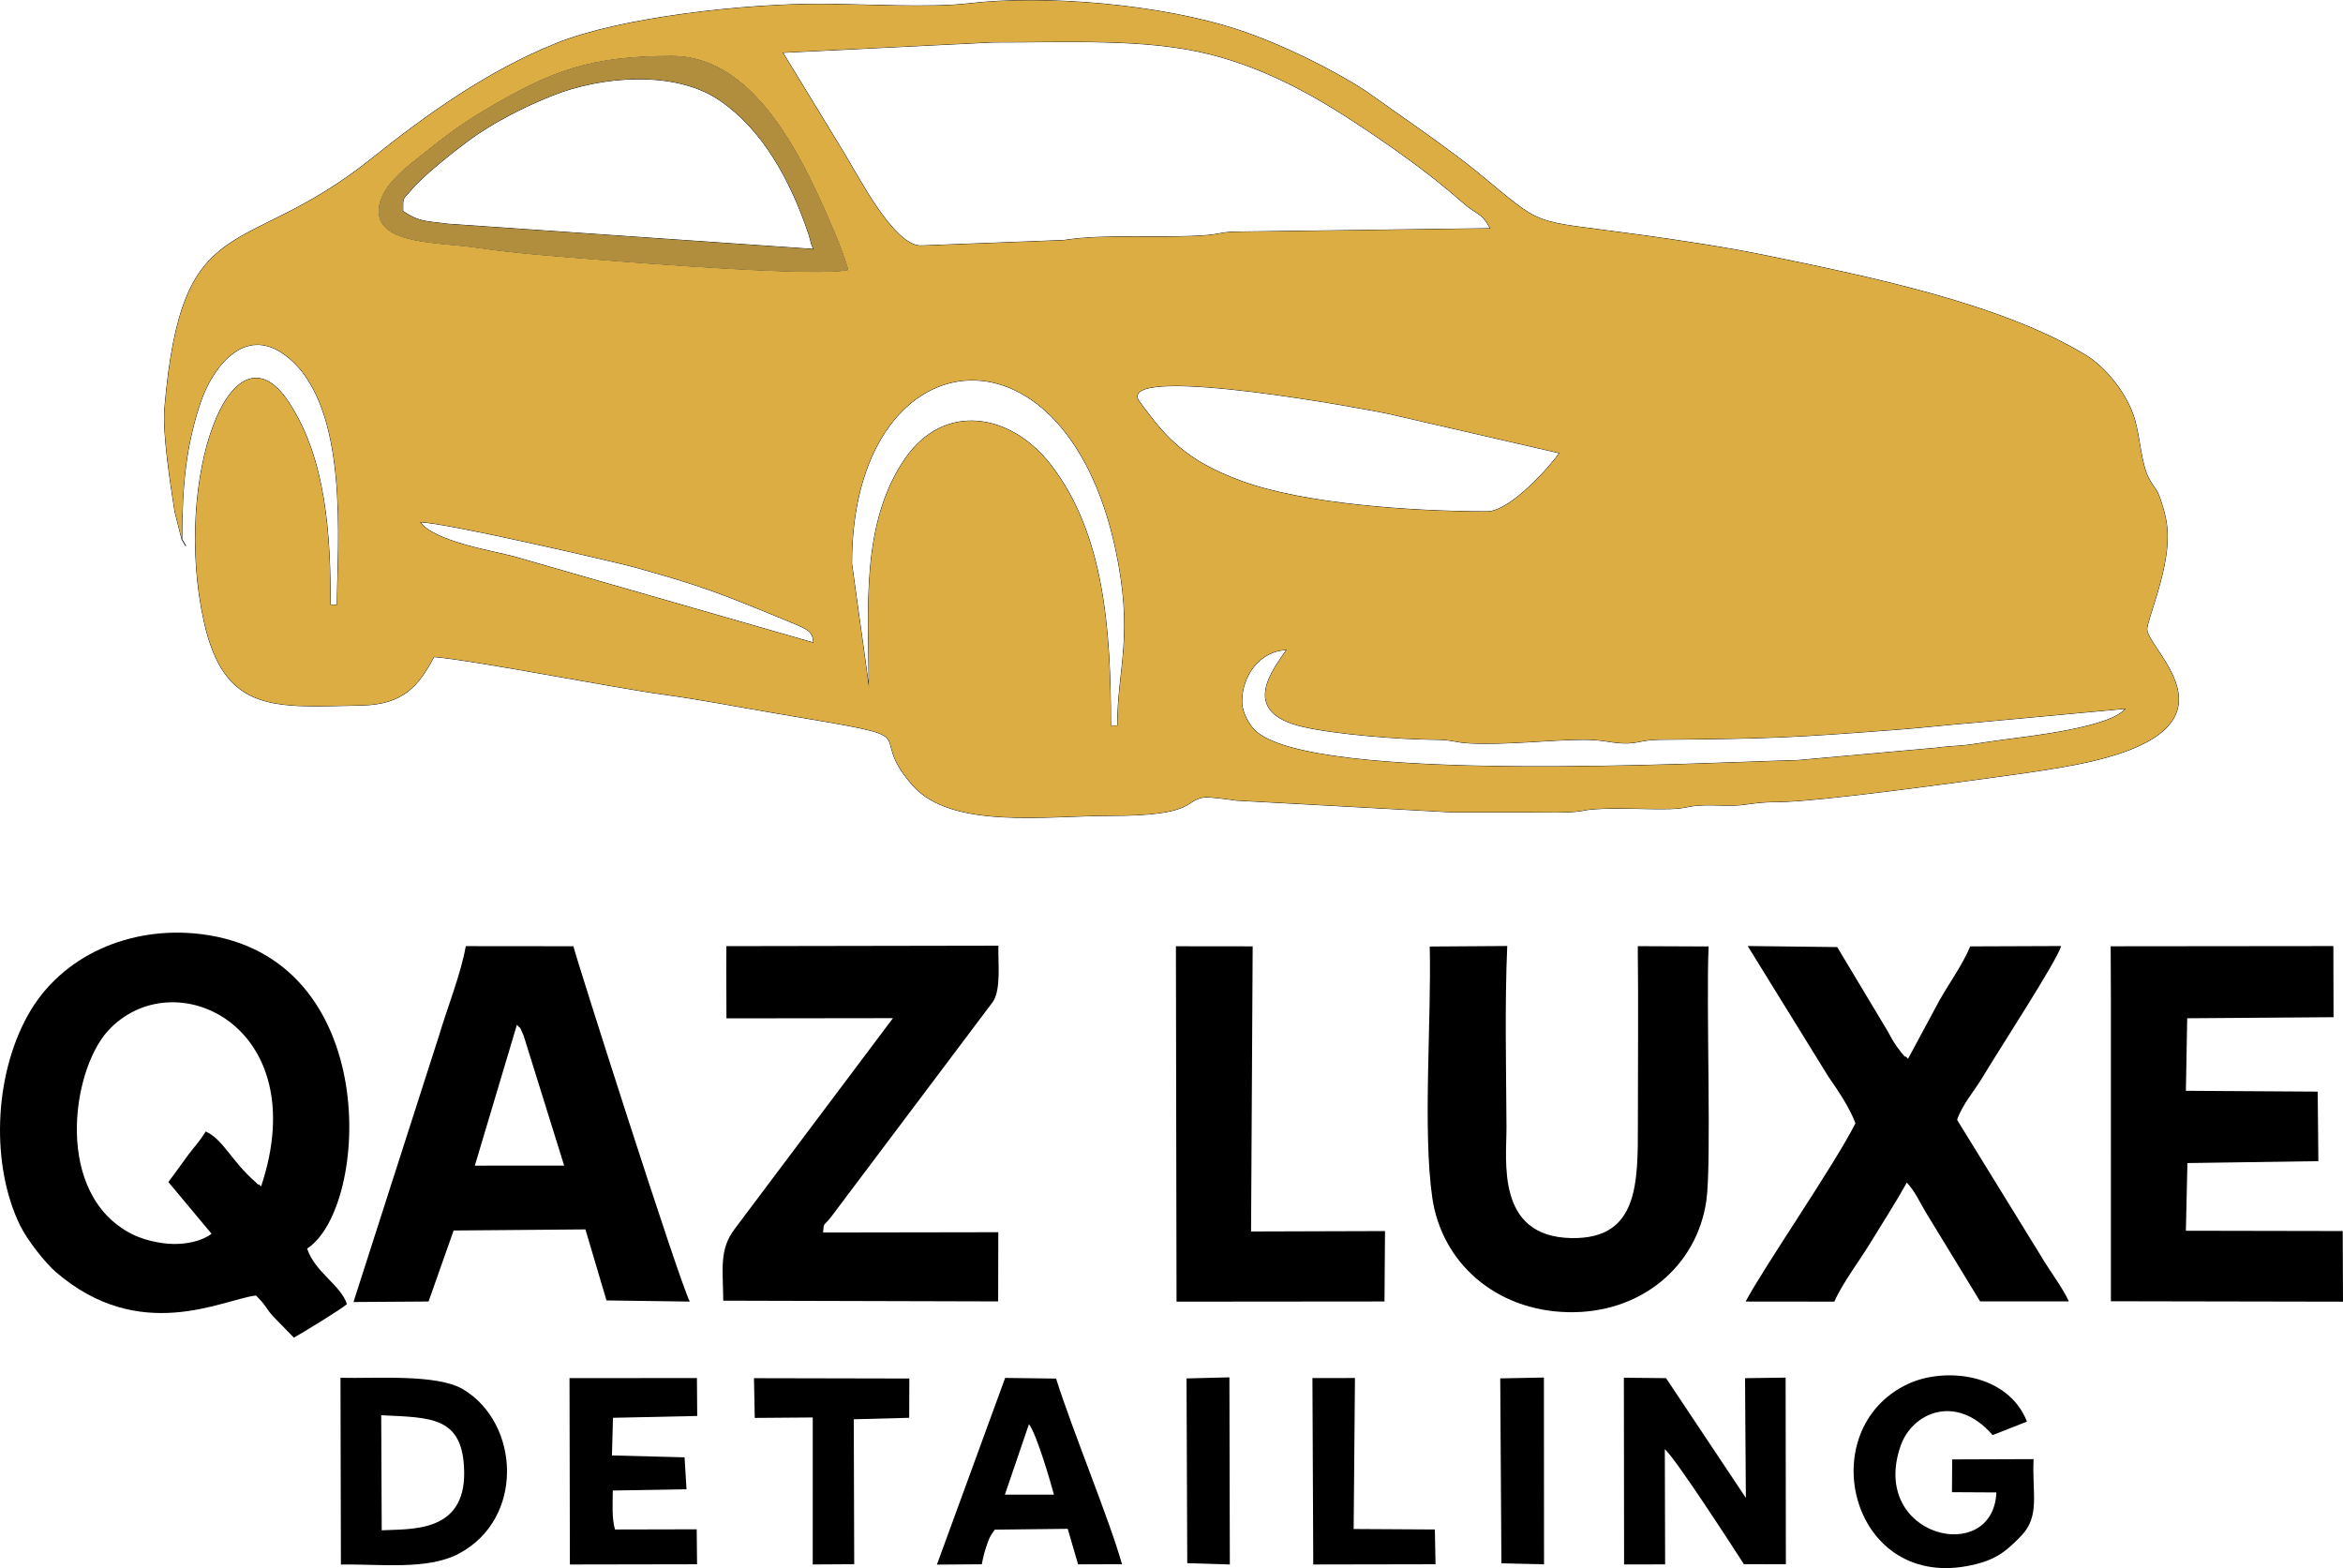 <?xml version="1.0" encoding="UTF-8"?>
<!DOCTYPE svg PUBLIC "-//W3C//DTD SVG 1.1//EN" "http://www.w3.org/Graphics/SVG/1.1/DTD/svg11.dtd">
<!-- Creator: CorelDRAW -->
<svg xmlns="http://www.w3.org/2000/svg" xml:space="preserve" width="239.4mm" height="160.217mm" version="1.1" style="shape-rendering:geometricPrecision; text-rendering:geometricPrecision; image-rendering:optimizeQuality; fill-rule:evenodd; clip-rule:evenodd"
viewBox="0 0 23431.09 15681.1"
 xmlns:xlink="http://www.w3.org/1999/xlink"
 xmlns:xodm="http://www.corel.com/coreldraw/odm/2003">
 <defs>
  <style type="text/css">
   <![CDATA[
    .str0 {stroke:black;stroke-width:7.46;stroke-miterlimit:22.926}
    .fil0 {fill:none}
    .fil1 {fill:black}
    .fil3 {fill:#B08E3D}
    .fil2 {fill:#DCAD43}
   ]]>
  </style>
 </defs>
 <g id="Слой_x0020_1">
  <path class="fil0 str0" d="M1818.84 5393.09l39.71 67.33 -39.71 -67.33zm0 0l-69.42 -275.85c-41.8,-262.05 -123.33,-787.29 -102.13,-1034.86 174.46,-2036.89 774.58,-1460.1 2065.53,-2492.4 569.75,-455.6 1168.81,-880.6 1848.99,-1154.92 656.91,-264.95 1898.44,-395.93 2644.63,-393.83 411.11,1.16 1101.71,40.74 1480.67,-4.61 746.75,-89.4 1923.55,4.59 2710.3,267.83 414.66,138.74 911.26,381.72 1258.11,606.39l667.47 471.95c147.82,110.95 288.34,207.49 433.32,326.29 714.97,585.88 502.65,482.77 1638.82,640.01 443,61.31 883.44,127.85 1304.2,215.02 988.13,204.71 2303.29,470.5 3156.25,987.09 201.54,122.07 419.48,390.38 492.62,646.8 57.39,201.23 61.76,457.01 151.86,607.75 58.23,97.41 72.63,86.08 117.05,228.22 33.6,107.52 56.27,197.84 57.98,324.51 4.94,363.84 -206.52,846.58 -205.27,933.5 3.14,217.6 1056.44,1002.29 -691.74,1348.88 -209.09,41.46 -421.67,73.7 -654.11,105.51 -496.37,67.92 -1935.54,270.06 -2352.54,271.57 -176.18,0.64 -224.83,15.07 -350.39,29.41 -118.84,13.57 -255.82,0.09 -376.72,3.09 -171.14,4.25 -171.45,32.71 -342.7,37.1 -246.21,6.31 -515.29,-15.95 -758.43,2.32 -129.98,9.77 -107.12,24.63 -276.23,30.74 -124.2,4.48 -257.12,0.19 -382.28,0.18 -253.21,-0.03 -506.41,-0.01 -759.61,0l-2161.21 -117.75c-87.97,-13.45 -278.97,-37.91 -319.62,-32.12 -209.94,29.85 -72.51,184.68 -937.43,184.39 -646.06,-0.21 -1588.15,138.23 -1977.35,-301.49 -514.72,-581.52 273.44,-446.02 -1352.05,-719.61 -407.38,-68.57 -748.91,-137.37 -1153.83,-192.76 -488.31,-66.8 -1882.71,-341 -2284.22,-374.41 -155.36,293.6 -307.26,476.4 -723.65,484.81 -872.32,17.64 -1370.81,86.75 -1575.62,-844.18 -310.74,-1412.45 274.78,-3044.3 842.97,-2189.55 379.03,570.19 420.47,1338.16 420.47,2031l69.05 0c0,-596.43 137.86,-1996.5 -511.05,-2492.86 -424.53,-324.73 -746.3,136.26 -857.58,468.19 -142.25,424.31 -185.12,816.45 -185.12,1368.64z"/>
  <path class="fil0 str0" d="M7826.69 524.67l614.8 1008.01c141.88,233.16 496.15,925.55 766.31,925.55l1430.02 -54.67c417.8,-66.57 991.59,-14.1 1434.57,-50.12 130.84,-10.64 142.21,-33.18 310.64,-34.65l2521.85 -33.2c-90.51,-171.05 -120.38,-123.02 -284.28,-268.17 -300.56,-266.2 -652.22,-517.22 -986.36,-740.04 -447.27,-298.28 -942.11,-587.76 -1540.97,-737.86 -630.4,-158 -1391.28,-117.51 -2160.42,-118.46l-2106.17 103.61z"/>
  <path class="fil0 str0" d="M14870.35 5116.87c237.6,0 642.18,-463.17 725.09,-586.97l-1711.97 -394.23c-176.11,-39.45 -2612.74,-494.58 -2507.86,-149.67 6.22,20.46 106.84,148.02 130.33,179.2 257.83,342.21 524.89,503.99 907.62,646.24 614.32,228.34 1705.17,305.43 2456.8,305.43z"/>
  <path class="fil0 str0" d="M4028.62 2043.89c0,-78.35 26.72,-77.68 72.62,-134.54 115.95,-143.62 418.54,-382.02 573.05,-497.32 247.26,-184.5 562.16,-343.94 852.55,-459.51 487.36,-193.98 1212.25,-254.43 1658.2,41.14 453.55,300.61 730.23,833.99 901.8,1342.5 29.82,88.37 14.27,80.91 50.58,156.59l-3650.34 -251.31c-219.31,-29.18 -290.5,-16.01 -458.47,-128.5l0 -69.05zm-241.69 69.05c0,334.01 594.75,308.18 981.62,364.97 407.25,59.78 810.01,87.25 1225.95,120.62 472.86,37.93 2192.61,170.25 2488.2,101.39 -19.44,-83.48 -88.93,-264.27 -127.7,-355.69 -284.5,-671 -768.61,-1785.04 -1633.22,-1785.04 -815.58,0 -1201.19,142.89 -1853.61,528.82 -231.55,136.97 -405.56,262.57 -608.42,427.4 -160.8,130.65 -472.83,340.61 -472.83,597.53z"/>
  <path class="fil0 str0" d="M12418.88 7015.9c0,107.3 68.31,226.98 128,286.33 547.21,543.99 4533.69,323.48 5432.25,301.91l1394.3 -124.92c119.29,-17.86 228.53,-15.54 346.13,-33.68 129.4,-19.94 220.92,-33.17 331.71,-48.11 216.16,-29.13 1065.82,-120.16 1206.73,-312.49l-1517.42 139.91c-239.95,18.07 -492.01,48.87 -759.61,69.06 -1061.85,80.12 -1247.32,90.4 -2385.54,100.46 -183.64,1.62 -222.58,44.48 -375.97,35.93 -132.7,-7.4 -193.91,-35.44 -381.87,-35.32 -333.97,0.21 -768.02,54.57 -1140.43,35.81 -153.93,-7.76 -163.71,-35.32 -343.44,-36.37 -354.49,-2.07 -984.56,-51.28 -1322.05,-128.12 -653.64,-148.82 -287.49,-583.8 -163.92,-768.33 -262.26,5.84 -448.86,249.31 -448.86,517.92z"/>
  <path class="fil0 str0" d="M8517.24 5634.79l172.64 1243c0,-782.1 -85.92,-1640.46 365.13,-2293.51 386.61,-559.76 1049.67,-454.24 1450.89,63.16 535.77,690.94 600.94,1651.37 600.94,2610.15l69.05 0c0,-576.13 169.89,-897.8 -20.27,-1775.18 -520.35,-2400.97 -2638.37,-2124.27 -2638.37,152.38z"/>
  <path class="fil0 str0" d="M8137.44 6428.92c-14.19,-129.7 -38.81,-129.89 -359.65,-261.84 -575.27,-236.61 -790.98,-319.6 -1435.8,-497.77 -168.47,-46.55 -1896.35,-448.86 -2140.72,-448.86 128.77,192.29 725.87,291.02 932.59,344.95l3003.58 863.52z"/>
  <path class="fil1" d="M1683.6 11820.08l432.49 517.92c-102.76,76.84 -257.43,104.36 -385.64,101.71 -139.19,-2.88 -303.57,-44.1 -411.83,-99.2 -783.05,-398.45 -603.62,-1634.48 -238.39,-2032.67 652.15,-711 2069.44,-54.86 1530.77,1556.43 -8.97,-5.78 -21.27,-26.44 -25.51,-19.33 -4.12,6.89 -18.97,-14.4 -24.46,-19.15 -250.64,-216.89 -322.45,-426.01 -503.41,-510.84 -74.76,117.46 -100.91,134.45 -177.98,237.47 -68.86,92.05 -120.23,169.22 -196.03,267.66zm875.86 1134.88c105.19,102.43 98.93,129.77 175.02,212.15l204.78 209.88c84.51,-48.7 474.46,-284.26 529.86,-335.91 -57.98,-187.79 -319.33,-317.84 -397.79,-555.22 625.48,-406.37 762.68,-2924.29 -1064.8,-3145.2 -694.61,-83.97 -1393.14,206.35 -1729.52,814.38 -344.62,622.93 -364.52,1506.67 -77.32,2096.85 76.08,156.33 259.9,383.31 357.04,467.13 843.09,727.44 1664.62,277.38 2002.73,235.94z"/>
  <path class="fil1" d="M5169.4 10247.76c49.79,57.98 14.56,-10.87 67.27,109.09l405.19 1299.18 -893.31 0.52 420.85 -1408.79zm-1634.49 2772.48l750.93 -5.18 250.57 -710.09 1318.06 -10.91 210.63 710.21 833.16 11.45c-107.77,-206.35 -1130.83,-3414.93 -1164.14,-3553.38l-1076.13 -1.02c-45.42,268.38 -187.27,623.07 -270.24,903.03l-852.85 2655.88z"/>
  <path class="fil1" d="M18555.08 11233.11c-205.08,408.65 -909.7,1428.97 -1098.25,1782.34l887.46 0.95c77.78,-179.34 250.91,-408.48 359.22,-585.97 123.6,-202.56 255.57,-406.9 365.84,-604.64 84.82,94.27 120.66,180.02 185.07,290.1l547.67 897.95 887.01 -0.09c-56.25,-128.6 -196.7,-313.73 -272.07,-443.27l-845.05 -1371.89c52.04,-155.9 173.81,-288.99 260.81,-435.92 145.72,-246.11 744.69,-1164 779.34,-1302.32l-908.65 3.49c-81.51,190.24 -198.4,348.06 -309.08,541.89l-313.53 583.03c-8.3,-6.86 -20.13,-28.21 -24.08,-21.54 -4.2,7.13 -29.15,-26.05 -43.59,-42.72 -7.11,-8.2 -43.34,-56.9 -47.49,-62.91 -38.23,-55.36 -59.34,-98.78 -88.23,-149.99l-504.31 -840.82 -895.56 -10.67 809.38 1309.9c89.11,127.14 214.44,312.8 268.07,463.12z"/>
  <polygon class="fil1" points="21109.87,9955.58 21110.01,13012.48 23431.09,13016.82 23428.23,12310.52 21859.94,12307.53 21875.21,11630.65 23184.86,11611.54 23178.12,10916.38 21860.06,10908.02 21873.03,10182.78 23336.5,10172.06 23334.65,9460.62 21107.79,9462.86 "/>
  <path class="fil1" d="M17086.7 9464.61l-708.18 -2.98c6.67,587.94 0.92,1180.81 1.07,1771.47 0.16,600 7.55,1159.75 -664.8,1147.77 -759.25,-13.53 -647.45,-775.08 -649.21,-1113.24 -3.09,-591.6 -18.21,-1219.43 7.56,-1807.61l-775.22 5.23c18.37,728.1 -71.56,1841.44 25.63,2511.95 93.46,644.73 627.82,1128.19 1356.47,1144.56 727.82,16.34 1291.72,-457.98 1384.61,-1117.71 53.15,-377.39 -3.63,-1943.15 22.07,-2539.44z"/>
  <path class="fil1" d="M7263.2 9679.36l1.58 504.38 1665.14 -2.11 -1583 2107.98c-155.75,206.29 -116.98,394.41 -114.11,717.12l2749.2 7.31 1.56 -691.89 -1752.8 2.83c9.89,-114.67 5.39,-54.75 86.72,-163.93l1616.12 -2148.74c77.66,-130.88 46.62,-377.27 50.96,-555.49l-2720.43 4.56 -0.94 217.98z"/>
  <polygon class="fil1" points="11765.87,13016.64 13845.54,13014.77 13850.75,12310.76 12511.26,12314.82 12527.3,9463.45 11759.65,9462.58 "/>
  <path class="fil1" d="M16241.62 15644.64l410.45 -0.7 -3.2 -1151.9c100.27,82.15 682.78,981.08 790.67,1149.75l419.96 1.05 -2.41 -1866.54 -405.89 5.47 8.25 1197.23 -798.3 -1197.53 -421.65 -4.23 2.12 1867.4z"/>
  <path class="fil1" d="M3812.27 14152.47c502.17,24.23 821.41,11.12 829.7,568.22 9.17,615.94 -544.06,566.24 -824.57,582.42l-5.13 -1150.64zm-403.08 1493.14c385.69,-7.78 861.73,58.74 1178.06,-108.34 660.47,-348.83 612.99,-1301.58 45.92,-1643.07 -262.81,-158.26 -882.79,-106.55 -1228.15,-116.36l4.17 1867.77z"/>
  <path class="fil1" d="M20336.93 14591.22l-814.18 2.97 -2.23 327.64 444.33 2.58c-31.83,738.49 -1272.27,449.02 -958.86,-462.97 116.32,-338.51 560.18,-529.45 920.95,-110.31l343.91 -134.94c-191.95,-486.37 -827.93,-547.66 -1192.72,-375.39 -952.03,449.59 -580.54,2032.37 588.67,1820.96 279.01,-50.44 389.66,-140.32 548.04,-305.53 190.05,-198.24 105.01,-427.74 122.1,-765z"/>
  <path class="fil1" d="M10289.87 14241.99c76.24,96.28 216.4,578.49 250.1,704.84l-490.58 -0.6 240.49 -704.24zm-920.18 1404.2l449 -3.41c10.83,-59.61 24.71,-117.3 43.51,-173.07 30.39,-90.16 36.31,-105.38 86.2,-173.19l729.48 -8.27 103.38 355.3 439.09 -1.17c-124.04,-444.02 -489.42,-1320.88 -659.19,-1856.65l-509.16 -6.44 -682.31 1866.9z"/>
  <path class="fil1" d="M5699.17 15645.02l1271.75 -2.28 -3.48 -349.62 -817.09 1.9c-33.87,-112.57 -22.55,-268.74 -22.22,-389.74l737.16 -12.62 -19.24 -319.25 -726.24 -19.01 10.23 -376.36 842.47 -18.27 -2.81 -379.19 -1274.18 0.75 3.66 1863.68z"/>
  <polygon class="fil1" points="7547.87,14179.16 8127.89,14174.65 8127.72,15644.69 8542.62,15642.15 8538.18,14192.82 9092.38,14178.02 9093.96,13785.18 7540.17,13781.89 "/>
  <polygon class="fil1" points="13133.24,15644.91 14355.91,15642.66 14349.25,15294.86 13537.21,15290.18 13550.19,13780.14 13124.96,13780.85 "/>
  <polygon class="fil1" points="15014.8,15633.51 15441.03,15643.34 15439.9,13775.3 15003.07,13783.88 "/>
  <polygon class="fil1" points="11873.07,15631.66 12298.92,15644.85 12294.65,13773.5 11865.87,13784.34 "/>
  <path class="fil2" d="M8517.24 5634.79c0,-2276.65 2118.02,-2553.35 2638.37,-152.38 190.16,877.38 20.27,1199.06 20.27,1775.18l-69.05 0c0,-958.78 -65.16,-1919.21 -600.94,-2610.15 -401.22,-517.4 -1064.27,-622.92 -1450.89,-63.16 -451.05,653.06 -365.13,1511.41 -365.13,2293.51l-172.64 -1243zm3896.32 -823.35c-382.73,-142.25 -649.79,-304.04 -907.62,-646.24 -23.49,-31.17 -124.11,-158.74 -130.33,-179.2 -104.88,-344.91 2331.74,110.22 2507.86,149.67l1711.97 394.23c-82.91,123.8 -487.49,586.97 -725.09,586.97 -751.62,0 -1842.48,-77.09 -2456.8,-305.43zm8364.52 2829.42c1748.19,-346.59 694.89,-1131.28 691.74,-1348.88 -1.25,-86.92 210.21,-569.67 205.27,-933.5 -1.71,-126.67 -24.38,-216.99 -57.98,-324.51 -44.42,-142.14 -58.82,-130.81 -117.05,-228.22 -90.1,-150.74 -94.47,-406.52 -151.86,-607.75 -73.14,-256.42 -291.08,-524.73 -492.62,-646.8 -852.96,-516.59 -2168.13,-782.38 -3156.25,-987.09 -420.76,-87.17 -861.2,-153.71 -1304.2,-215.02 -1136.17,-157.23 -923.85,-54.12 -1638.82,-640.01 -144.98,-118.8 -285.5,-215.34 -433.32,-326.29l-667.47 -471.95c-346.86,-224.67 -843.45,-467.65 -1258.11,-606.39 -786.75,-263.24 -1963.55,-357.23 -2710.3,-267.83 -378.96,45.35 -1069.56,5.77 -1480.67,4.61 -746.18,-2.1 -1987.71,128.88 -2644.63,393.83 -680.18,274.32 -1279.23,699.32 -1848.99,1154.92 -1290.96,1032.31 -1891.07,455.52 -2065.53,2492.4 -21.2,247.57 60.33,772.81 102.13,1034.86l69.42 275.85c0,-552.2 42.87,-944.33 185.12,-1368.64 111.28,-331.93 433.05,-792.92 857.58,-468.19 648.91,496.36 511.05,1896.44 511.05,2492.86l-69.05 0c0,-692.84 -41.44,-1460.81 -420.47,-2031 -568.19,-854.75 -1153.71,777.1 -842.97,2189.55 204.8,930.93 703.29,861.82 1575.62,844.18 416.4,-8.41 568.3,-191.21 723.65,-484.81 401.52,33.4 1795.91,307.61 2284.22,374.41 404.91,55.4 746.45,124.19 1153.83,192.76 1625.49,273.59 837.33,138.09 1352.05,719.61 389.2,439.72 1331.29,301.29 1977.35,301.49 864.92,0.28 727.49,-154.54 937.43,-184.39 40.65,-5.78 231.65,18.67 319.62,32.12l2161.21 117.75c253.2,-0.01 506.4,-0.03 759.61,0 125.16,0.01 258.07,4.31 382.28,-0.18 169.11,-6.12 146.25,-20.97 276.23,-30.74 243.14,-18.27 512.21,3.99 758.43,-2.32 171.25,-4.39 171.55,-32.86 342.7,-37.1 120.89,-3 257.88,10.47 376.72,-3.09 125.56,-14.34 174.21,-28.77 350.39,-29.41 417,-1.51 1856.17,-203.65 2352.54,-271.57 232.44,-31.81 445.02,-64.05 654.11,-105.51zm-13000.29 -1473.79c320.84,131.95 345.46,132.14 359.65,261.84l-3003.58 -863.52c-206.72,-53.93 -803.82,-152.65 -932.59,-344.95 244.37,0 1972.25,402.31 2140.72,448.86 644.82,178.17 860.53,261.16 1435.8,497.77zm4769.09 1135.15c-59.69,-59.35 -128,-179.03 -128,-286.33 0,-268.61 186.6,-512.08 448.86,-517.92 -123.57,184.53 -489.72,619.51 163.92,768.33 337.49,76.84 967.56,126.05 1322.05,128.12 179.73,1.05 189.51,28.61 343.44,36.37 372.41,18.76 806.46,-35.61 1140.43,-35.81 187.96,-0.12 249.17,27.92 381.87,35.32 153.4,8.55 192.33,-34.3 375.97,-35.93 1138.23,-10.06 1323.7,-20.34 2385.54,-100.46 267.6,-20.19 519.66,-50.99 759.61,-69.06l1517.42 -139.91c-140.91,192.33 -990.56,283.37 -1206.73,312.49 -110.78,14.94 -202.31,28.17 -331.71,48.11 -117.61,18.14 -226.84,15.82 -346.13,33.68l-1394.3 124.92c-898.55,21.57 -4885.03,242.08 -5432.25,-301.91zm-4064.17 -4602.3c-295.59,68.86 -2015.34,-63.46 -2488.2,-101.39 -415.95,-33.37 -818.7,-60.84 -1225.95,-120.62 -386.87,-56.8 -981.62,-30.97 -981.62,-364.97 0,-256.92 312.03,-466.88 472.83,-597.53 202.86,-164.83 376.87,-290.42 608.42,-427.4 652.42,-385.94 1038.02,-528.82 1853.61,-528.82 864.61,0 1348.71,1114.04 1633.22,1785.04 38.77,91.42 108.26,272.22 127.7,355.69zm2155.11 -296.37l-1430.02 54.67c-270.16,0 -624.44,-692.39 -766.31,-925.55l-614.8 -1008.01 2106.17 -103.61c769.14,0.95 1530.03,-39.54 2160.42,118.46 598.86,150.1 1093.69,439.58 1540.97,737.86 334.13,222.82 685.79,473.84 986.36,740.04 163.9,145.15 193.76,97.11 284.28,268.17l-2521.85 33.2c-168.43,1.47 -179.8,24.01 -310.64,34.65 -442.98,36.02 -1016.77,-16.45 -1434.57,50.12z"/>
  <path class="fil3" d="M5526.85 952.53c487.36,-193.98 1212.25,-254.43 1658.2,41.14 453.55,300.61 730.23,833.99 901.8,1342.5 29.82,88.37 14.27,80.91 50.58,156.59l-3650.34 -251.31c-219.31,-29.18 -290.5,-16.01 -458.47,-128.5l0 -69.05c0,-78.35 26.72,-77.68 72.62,-134.54 115.95,-143.62 418.54,-382.02 573.05,-497.32 247.26,-184.5 562.16,-343.94 852.55,-459.51zm467.65 1646.01c472.86,37.93 2192.61,170.25 2488.2,101.39 -19.44,-83.48 -88.93,-264.27 -127.7,-355.69 -284.5,-671 -768.61,-1785.04 -1633.22,-1785.04 -815.58,0 -1201.19,142.89 -1853.61,528.82 -231.55,136.97 -405.56,262.57 -608.42,427.4 -160.8,130.65 -472.83,340.61 -472.83,597.53 0,334.01 594.75,308.18 981.62,364.97 407.25,59.78 810.01,87.25 1225.95,120.62z"/>
 </g>
</svg>
